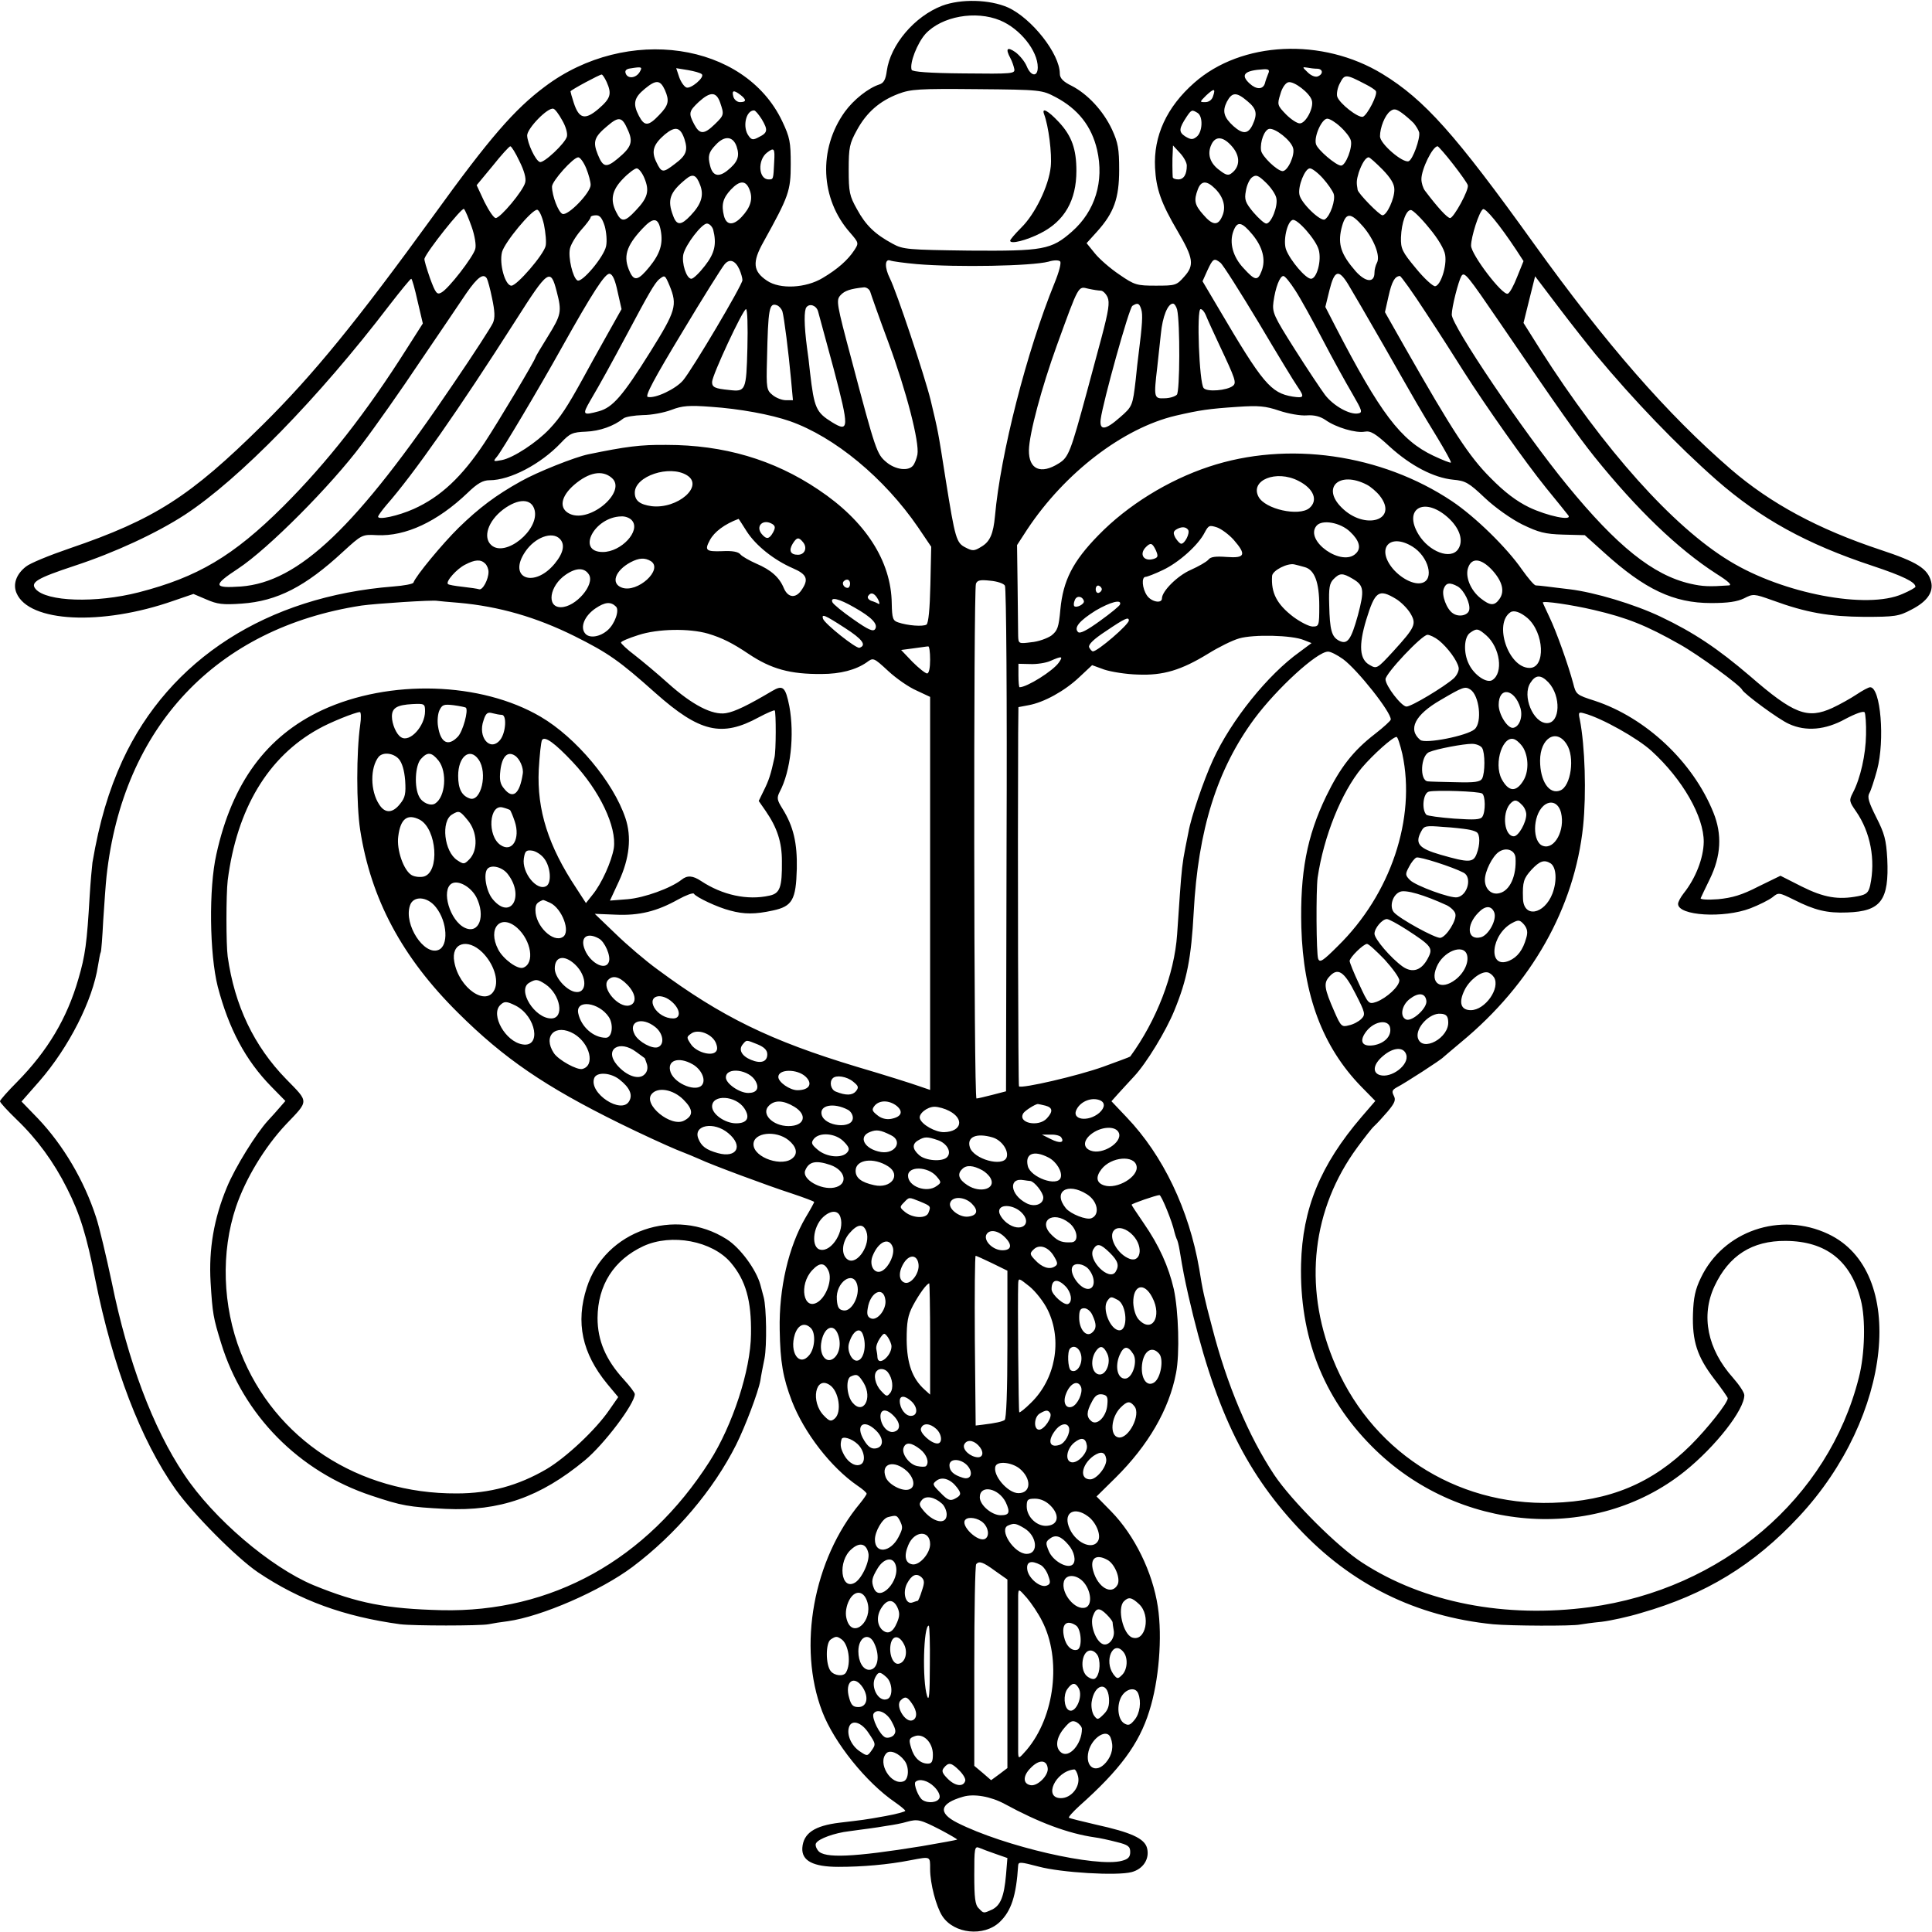 <?xml version="1.0" standalone="no"?>
<!DOCTYPE svg PUBLIC "-//W3C//DTD SVG 20010904//EN"
 "http://www.w3.org/TR/2001/REC-SVG-20010904/DTD/svg10.dtd">
<svg version="1.0" xmlns="http://www.w3.org/2000/svg"
 width="700pt" height="700pt" viewBox="0 0 700 700"
 preserveAspectRatio="xMidYMid meet">
<g transform="translate(0,700) scale(0.1,-0.1)"
fill="#000000" stroke="none">
<path d="M3413 6979 c-99 -38 -187 -141 -200 -236 -4 -31 -11 -44 -27 -49 -40
-13 -93 -55 -125 -99 -97 -135 -89 -316 19 -438 32 -37 32 -38 15 -64 -23 -35
-60 -68 -114 -100 -61 -37 -155 -42 -202 -10 -51 34 -54 67 -13 140 92 166 99
185 99 282 0 80 -3 97 -31 156 -136 286 -563 349 -860 125 -110 -82 -201 -187
-401 -464 -280 -386 -437 -579 -622 -762 -262 -259 -391 -342 -699 -447 -73
-25 -144 -54 -158 -66 -35 -27 -48 -64 -34 -96 45 -106 308 -119 568 -28 l73
25 47 -20 c39 -17 59 -20 128 -15 128 9 230 61 367 188 68 62 69 63 123 60
104 -5 219 49 328 153 36 35 56 46 80 46 74 0 185 58 258 135 33 35 42 39 91
41 50 2 101 20 136 48 8 6 39 11 70 12 31 0 78 9 104 19 39 15 64 17 143 11
104 -7 217 -28 286 -52 162 -57 342 -206 464 -384 l48 -71 -3 -137 c-2 -90 -7
-139 -14 -145 -13 -8 -68 -4 -103 8 -19 6 -22 15 -23 69 -2 153 -95 298 -266
412 -162 109 -343 162 -550 162 -95 1 -147 -6 -283 -34 -49 -10 -187 -65 -245
-98 -90 -50 -151 -96 -225 -168 -58 -57 -156 -175 -164 -199 -2 -5 -34 -11
-73 -14 -457 -36 -811 -263 -981 -630 -50 -109 -84 -223 -109 -370 -2 -16 -7
-70 -10 -120 -10 -172 -16 -217 -41 -302 -41 -143 -112 -261 -221 -372 -35
-35 -63 -67 -63 -71 0 -5 27 -34 61 -67 73 -70 134 -153 182 -249 47 -93 71
-171 102 -329 64 -319 165 -583 291 -761 63 -89 222 -249 299 -301 152 -102
311 -160 515 -188 48 -6 289 -6 320 0 14 3 45 8 70 11 122 17 336 110 452 197
157 118 293 279 375 442 33 66 80 190 88 233 2 15 9 51 15 80 9 47 7 185 -3
222 -2 8 -8 29 -12 45 -15 55 -73 134 -122 165 -187 119 -441 31 -507 -175
-41 -127 -17 -238 74 -349 l40 -48 -32 -46 c-49 -72 -157 -173 -228 -215 -103
-60 -206 -88 -325 -88 -356 -2 -660 197 -783 511 -66 169 -72 363 -17 527 35
103 104 217 181 299 84 88 84 79 1 164 -117 120 -187 267 -212 444 -6 45 -6
224 0 276 33 259 146 448 329 549 40 23 134 61 150 61 4 0 5 -21 1 -47 -14
-99 -14 -289 0 -380 39 -250 151 -461 355 -663 166 -165 315 -267 585 -400 77
-38 169 -80 205 -95 36 -14 74 -30 85 -35 37 -18 249 -97 333 -124 45 -15 82
-29 82 -31 0 -2 -14 -28 -31 -56 -62 -106 -97 -257 -94 -407 2 -118 12 -174
44 -258 45 -116 142 -241 238 -307 18 -12 33 -25 33 -29 0 -3 -11 -19 -24 -35
-169 -203 -227 -519 -137 -754 43 -113 160 -258 264 -329 20 -14 37 -28 37
-31 0 -3 -33 -12 -72 -19 -77 -14 -82 -14 -166 -24 -91 -11 -131 -38 -135 -91
-3 -47 39 -69 131 -69 86 0 180 8 261 24 74 14 71 15 71 -32 0 -53 22 -136 44
-170 42 -65 151 -76 208 -22 42 40 60 95 67 205 1 14 9 13 74 -4 82 -22 284
-34 337 -20 42 11 66 48 56 87 -9 35 -58 57 -185 85 -52 12 -96 23 -98 25 -3
2 15 22 38 43 146 130 216 224 253 343 35 109 48 268 31 379 -19 125 -84 258
-169 345 l-53 54 69 68 c118 117 194 247 219 379 14 70 9 225 -8 304 -19 82
-53 158 -109 239 -24 35 -44 65 -44 67 0 4 90 35 101 35 7 0 47 -98 54 -133 2
-9 6 -20 8 -25 3 -4 8 -23 11 -42 13 -78 17 -98 32 -165 92 -401 200 -629 397
-840 192 -206 428 -322 707 -350 66 -6 287 -7 315 -1 11 2 46 7 78 10 33 4 97
18 143 32 234 67 409 174 572 349 339 363 393 889 106 1024 -173 82 -380 11
-461 -158 -21 -43 -27 -73 -29 -131 -3 -99 15 -155 76 -235 28 -36 50 -68 50
-71 0 -17 -73 -109 -134 -170 -139 -138 -294 -203 -501 -209 -354 -11 -665
193 -796 522 -107 266 -75 543 89 766 25 34 52 69 61 77 9 8 31 32 49 53 26
31 30 42 22 57 -8 16 -6 21 12 31 26 13 161 100 168 109 3 3 32 27 65 55 254
210 410 486 441 782 12 118 7 289 -12 386 -6 27 -4 28 17 22 63 -17 193 -90
243 -136 112 -102 190 -238 189 -330 -1 -58 -29 -131 -73 -186 -11 -14 -20
-31 -20 -38 0 -43 165 -53 262 -16 31 12 67 30 80 40 22 18 23 18 78 -9 75
-38 120 -49 193 -46 122 4 152 44 145 194 -4 70 -10 92 -40 151 -27 54 -33 73
-25 87 6 10 18 48 28 84 29 108 13 300 -25 300 -6 0 -28 -12 -49 -26 -21 -14
-60 -36 -88 -49 -90 -41 -139 -23 -299 116 -116 99 -202 157 -324 215 -95 45
-238 88 -329 99 -28 3 -65 8 -82 10 -16 2 -35 4 -41 4 -6 1 -28 27 -50 58 -54
78 -168 190 -253 247 -256 171 -596 220 -881 125 -148 -49 -295 -140 -400
-248 -93 -95 -128 -164 -138 -269 -6 -65 -10 -77 -33 -95 -15 -10 -47 -22 -73
-24 -45 -6 -46 -5 -47 23 0 16 -1 97 -2 179 l-2 150 37 57 c136 205 347 367
538 412 87 20 119 25 225 32 75 5 100 3 150 -14 33 -11 78 -19 100 -17 27 2
49 -4 68 -17 38 -27 110 -48 142 -42 21 4 39 -7 91 -55 76 -69 159 -112 229
-119 45 -4 57 -11 115 -66 37 -35 95 -76 135 -96 60 -29 82 -35 149 -37 l78
-2 70 -63 c148 -134 252 -183 388 -183 61 0 94 5 119 17 33 17 36 17 103 -7
123 -45 205 -59 333 -60 110 0 125 2 170 26 57 29 81 63 72 101 -12 48 -51 72
-184 116 -226 75 -398 168 -542 292 -231 200 -451 452 -714 818 -285 397 -396
521 -548 614 -218 133 -511 119 -682 -32 -100 -88 -148 -193 -142 -308 4 -77
22 -128 82 -230 57 -97 61 -123 24 -164 -28 -32 -32 -33 -103 -33 -69 0 -77 2
-132 40 -33 22 -73 57 -89 77 l-30 37 38 42 c61 68 80 120 80 224 0 76 -4 98
-26 146 -32 68 -88 128 -146 158 -31 15 -43 28 -43 44 0 72 -102 201 -188 240
-66 29 -170 32 -239 6z m211 -53 c72 -30 136 -110 136 -170 0 -36 -25 -33 -40
4 -7 17 -26 40 -41 51 -30 21 -37 13 -18 -22 6 -11 12 -29 14 -39 3 -17 -6
-18 -183 -16 -126 1 -187 6 -189 13 -8 24 20 96 50 130 59 64 182 86 271 49z
m-1307 -188 c-14 -22 -43 -24 -50 -4 -4 10 2 16 16 18 43 7 46 6 34 -14z
m2456 13 c21 -1 22 -20 1 -28 -9 -3 -24 3 -36 15 -20 19 -20 20 -2 17 10 -2
27 -4 37 -4z m-2230 -20 c11 -11 -40 -54 -56 -48 -8 3 -20 20 -26 37 l-11 33
43 -7 c23 -4 45 -10 50 -15z m2052 2 c-4 -10 -10 -26 -12 -35 -7 -23 -31 -23
-55 -1 -35 32 -20 48 51 52 18 1 22 -3 16 -16z m-2397 -30 c19 -43 15 -59 -29
-97 -49 -42 -71 -37 -90 21 -7 21 -12 40 -12 42 1 5 105 61 113 61 3 0 11 -12
18 -27z m2749 -8 c18 -9 35 -20 38 -25 8 -12 -31 -87 -47 -93 -17 -5 -85 48
-93 73 -3 10 1 33 10 49 17 33 21 33 92 -4z m-2538 -21 c17 -39 14 -55 -21
-91 -39 -41 -53 -41 -73 -3 -23 44 -18 66 21 98 41 34 56 33 73 -4z m2344 -38
c8 -25 -21 -82 -43 -83 -9 -1 -32 14 -50 32 -32 33 -33 36 -21 74 6 23 19 41
29 43 20 5 78 -39 85 -66z m-928 12 c81 -43 130 -105 150 -191 26 -114 -7
-222 -91 -296 -75 -66 -104 -71 -373 -69 -221 3 -239 4 -277 25 -63 34 -97 66
-129 125 -27 48 -30 62 -30 143 0 81 3 95 30 144 35 64 82 105 150 131 45 17
74 19 285 17 233 -2 235 -3 285 -29z m570 3 c-4 -13 -15 -21 -28 -21 -21 0
-21 0 3 24 29 27 35 26 25 -3z m-1712 5 c22 -17 22 -26 -2 -26 -10 0 -21 9
-24 20 -6 23 1 25 26 6z m-74 -27 c15 -44 15 -46 -19 -79 -39 -38 -55 -38 -75
0 -21 40 -19 47 17 81 42 38 63 37 77 -2z m1910 5 c34 -28 38 -46 19 -87 -16
-33 -35 -34 -69 -4 -35 32 -41 54 -24 88 19 36 35 36 74 3z m-2482 -70 c13
-22 20 -47 17 -59 -7 -25 -84 -97 -98 -92 -16 5 -45 68 -46 96 0 26 75 103 95
97 6 -1 20 -20 32 -42z m3085 -10 c9 -11 18 -26 20 -34 4 -22 -23 -98 -38
-104 -21 -8 -104 63 -104 90 0 32 18 77 37 91 13 10 21 9 42 -6 14 -10 33 -27
43 -37z m-2362 14 c23 -39 22 -49 -11 -65 -20 -11 -26 -10 -36 4 -24 31 -11
93 19 93 5 0 17 -15 28 -32z m1579 23 c21 -13 18 -71 -4 -87 -14 -11 -21 -10
-41 2 -24 16 -23 28 6 72 17 25 19 25 39 13z m-2065 -60 c21 -45 14 -64 -35
-105 -42 -35 -54 -33 -73 14 -19 47 -13 64 35 104 41 35 53 33 73 -13z m2582
10 c18 -16 35 -38 38 -49 8 -24 -18 -92 -35 -92 -18 0 -86 58 -91 78 -8 27 21
92 41 92 9 0 30 -13 47 -29z m-2376 -45 c13 -41 7 -59 -35 -90 -43 -33 -48
-33 -67 7 -19 39 -11 64 31 100 38 31 56 27 71 -17z m2205 -32 c8 -25 -19 -84
-38 -84 -20 1 -75 54 -78 75 -4 32 12 74 29 78 22 4 79 -41 87 -69z m-2016 5
c12 -36 4 -57 -35 -88 -31 -24 -52 -18 -61 18 -9 35 -6 49 20 76 32 35 63 32
76 -6z m1796 -1 c29 -34 28 -72 -2 -95 -12 -10 -21 -8 -44 10 -35 25 -46 59
-30 93 15 33 44 30 76 -8z m-2583 -52 c17 -34 25 -62 21 -77 -7 -30 -90 -129
-107 -129 -7 0 -25 27 -41 59 l-28 60 58 70 c31 39 60 71 64 71 4 0 19 -24 33
-54z m2418 -16 c0 -32 -11 -50 -31 -50 -10 0 -19 3 -20 8 -1 13 -2 66 0 91 l1
24 25 -27 c14 -15 25 -35 25 -46z m965 5 c28 -36 52 -70 53 -76 6 -15 -51
-119 -64 -119 -10 0 -45 38 -91 99 -7 9 -13 28 -13 42 0 36 41 120 59 119 3
-1 29 -30 56 -65z m-2460 8 c-3 -64 -3 -63 -20 -63 -37 0 -41 70 -6 97 26 20
29 16 26 -34z m-681 -23 c9 -22 16 -49 16 -60 0 -28 -82 -113 -102 -105 -15 6
-38 66 -38 99 0 20 77 106 95 106 7 0 20 -18 29 -40z m2885 -4 c29 -30 43 -52
43 -72 1 -33 -27 -94 -43 -94 -11 0 -88 79 -90 92 -5 27 -4 36 4 63 11 32 25
55 36 55 4 0 26 -20 50 -44z m-2674 -32 c19 -46 12 -71 -32 -117 -39 -42 -52
-43 -70 -6 -23 44 -16 80 24 121 20 21 43 38 50 38 7 0 20 -16 28 -36z m2458
0 c18 -20 35 -45 39 -56 8 -21 -12 -81 -32 -93 -15 -9 -87 60 -92 90 -6 30 20
95 38 95 8 0 29 -16 47 -36z m-2256 -25 c14 -37 4 -69 -35 -110 -34 -36 -50
-37 -63 -1 -22 57 -13 85 46 133 25 21 38 16 52 -22z m2087 -45 c8 -29 -18
-94 -36 -94 -7 0 -28 19 -47 41 -29 35 -33 46 -27 77 3 20 13 43 23 50 14 10
22 7 49 -19 18 -17 35 -42 38 -55z m-1908 28 c13 -33 3 -64 -29 -98 -30 -32
-55 -31 -64 4 -10 40 -4 64 25 95 33 35 55 34 68 -1z m1687 4 c31 -31 40 -68
25 -100 -15 -35 -35 -33 -69 7 -31 35 -34 51 -19 91 12 32 32 33 63 2z m-2694
-138 c11 -31 17 -67 13 -80 -7 -28 -97 -145 -123 -158 -16 -9 -21 -2 -41 52
-12 35 -22 67 -20 71 8 26 136 187 143 180 5 -5 17 -34 28 -65z m3785 -84 l26
-40 -23 -57 c-12 -31 -27 -59 -34 -61 -19 -8 -133 142 -133 174 0 32 29 123
43 132 9 6 60 -56 121 -148z m-3523 92 c6 -30 9 -64 6 -77 -8 -33 -104 -144
-124 -144 -23 0 -45 80 -34 122 10 36 107 153 127 153 7 0 18 -23 25 -54z
m3207 -12 c32 -38 55 -77 58 -97 7 -40 -16 -111 -36 -114 -8 -1 -40 28 -70 65
-50 60 -55 71 -54 112 2 54 19 100 36 99 7 0 37 -29 66 -65z m-2987 7 c6 -22
9 -54 5 -73 -8 -39 -88 -134 -104 -124 -17 10 -34 84 -27 115 3 15 21 45 40
67 19 21 35 42 35 47 0 4 9 7 20 7 14 0 22 -11 31 -39z m2748 -2 c40 -47 63
-107 50 -131 -5 -9 -9 -25 -9 -36 0 -38 -32 -35 -68 5 -53 61 -65 97 -52 154
15 61 32 62 79 8z m-2545 -14 c9 -48 -2 -84 -41 -132 -40 -49 -55 -53 -71 -18
-25 54 -14 93 45 156 40 43 58 42 67 -6z m2384 -70 c11 -39 -7 -105 -28 -105
-19 0 -75 66 -90 105 -12 31 3 101 23 108 16 7 85 -71 95 -108z m-2194 73 c13
-52 6 -85 -30 -131 -20 -26 -42 -47 -49 -47 -18 0 -36 57 -29 89 9 36 66 110
85 111 9 0 19 -10 23 -22z m1954 -18 c37 -45 49 -91 33 -132 -14 -37 -24 -35
-65 10 -39 41 -53 93 -37 135 14 37 30 34 69 -13z m-1859 -126 c6 -14 11 -31
11 -39 0 -17 -180 -321 -215 -363 -26 -31 -101 -67 -128 -60 -11 2 23 66 124
233 76 127 146 238 154 247 18 22 39 15 54 -18z m644 19 c145 -12 415 -7 476
9 19 6 37 6 42 1 5 -5 -4 -39 -20 -78 -101 -248 -196 -620 -216 -845 -6 -64
-18 -92 -48 -110 -27 -17 -33 -17 -58 -4 -34 17 -38 30 -73 249 -28 178 -26
167 -54 285 -22 89 -124 395 -148 442 -19 38 -19 72 2 64 8 -3 52 -9 97 -13z
m1099 5 c9 -7 71 -105 139 -218 67 -113 130 -217 141 -232 25 -37 23 -41 -18
-35 -80 13 -109 48 -269 320 l-58 98 18 40 c20 43 24 45 47 27z m-2184 -106
l14 -62 -55 -98 c-30 -53 -69 -124 -87 -157 -54 -98 -80 -138 -119 -179 -46
-49 -131 -105 -173 -113 -32 -6 -32 -5 -17 13 17 20 151 245 234 394 113 202
158 271 174 268 11 -2 20 -23 29 -66z m2646 29 c13 -21 71 -121 129 -222 125
-219 127 -224 195 -335 29 -48 51 -88 49 -90 -2 -2 -30 9 -64 25 -118 56 -192
154 -354 467 l-37 72 15 61 c18 72 33 77 67 22z m551 -141 c216 -317 279 -406
342 -485 153 -190 302 -334 442 -424 43 -27 58 -41 45 -42 -71 -5 -95 -4 -139
6 -136 31 -267 137 -447 357 -159 194 -418 578 -418 618 0 27 24 121 35 140
11 17 21 4 140 -170z m-3671 161 c3 -5 12 -37 19 -72 10 -47 11 -71 3 -89 -6
-14 -70 -113 -143 -220 -352 -521 -560 -719 -770 -735 -101 -7 -103 4 -10 65
108 71 336 300 448 450 48 63 143 198 211 300 69 102 145 213 168 248 41 59
62 73 74 53z m253 -47 c19 -73 17 -84 -32 -163 -25 -40 -45 -74 -45 -76 0 -8
-136 -236 -185 -310 -81 -122 -158 -195 -256 -239 -56 -25 -129 -41 -129 -28
0 4 14 23 30 42 100 114 261 344 469 670 117 184 126 190 148 104z m409 21
c29 -71 23 -91 -70 -240 -100 -160 -136 -201 -186 -215 -59 -16 -61 -13 -31
39 36 61 74 130 136 246 75 141 97 179 113 193 21 16 21 17 38 -23z m2267 -17
c19 -29 63 -109 99 -178 36 -69 84 -156 107 -195 37 -64 39 -70 21 -73 -30 -5
-88 27 -119 67 -15 20 -65 95 -110 166 -76 120 -82 133 -77 171 7 52 23 94 36
94 6 0 25 -24 43 -52z m474 -82 c49 -74 110 -170 137 -213 81 -127 222 -327
298 -421 39 -48 75 -92 80 -99 17 -22 -75 -3 -142 29 -45 22 -88 54 -140 107
-77 77 -137 169 -310 473 l-72 127 13 58 c12 54 23 72 41 73 4 0 47 -60 95
-134z m615 -151 c138 -166 293 -327 437 -454 160 -140 326 -232 565 -311 111
-37 156 -59 156 -76 0 -3 -21 -15 -47 -26 -128 -57 -433 1 -626 119 -205 124
-456 405 -686 766 l-61 97 21 85 21 84 85 -112 c47 -62 108 -139 135 -172z
m-4269 194 l19 -81 -58 -91 c-146 -231 -288 -412 -448 -572 -181 -180 -310
-256 -523 -311 -156 -40 -335 -34 -374 12 -20 24 5 39 141 84 146 48 297 118
400 185 197 129 485 424 740 758 41 53 77 97 80 97 3 0 13 -36 23 -81z m1640
34 c3 -10 32 -93 66 -184 65 -176 113 -362 105 -406 -3 -15 -10 -33 -16 -40
-17 -21 -64 -15 -97 13 -34 29 -38 39 -126 372 -54 202 -56 214 -40 232 15 17
37 24 86 29 9 0 19 -7 22 -16z m835 4 c8 0 19 -11 25 -24 8 -19 4 -48 -22
-146 -18 -67 -42 -156 -53 -197 -59 -217 -66 -237 -102 -259 -65 -41 -109 -22
-108 48 1 59 46 227 101 379 81 223 77 215 114 206 18 -4 38 -7 45 -7z m-1153
-76 c6 -21 22 -146 31 -245 l7 -76 -26 0 c-13 0 -35 8 -48 19 -21 17 -23 24
-20 127 4 188 8 208 36 198 8 -3 17 -13 20 -23z m129 1 c3 -10 28 -104 57
-210 56 -213 56 -230 -6 -192 -58 36 -65 51 -80 180 -3 30 -8 71 -11 90 -11
84 -11 136 -2 147 12 15 36 6 42 -15z m1171 7 c6 -18 4 -55 -10 -164 -2 -16
-7 -57 -10 -90 -11 -95 -12 -98 -57 -137 -53 -47 -75 -49 -70 -7 8 62 103 404
115 411 19 12 25 10 32 -13z m130 -1 c11 -48 10 -297 -1 -308 -7 -7 -27 -13
-45 -13 -38 -2 -39 3 -26 113 3 30 9 84 13 120 6 63 25 110 44 110 5 0 12 -10
15 -22z m-1557 -138 c-4 -156 -6 -160 -66 -153 -52 5 -62 10 -62 29 0 24 112
264 123 264 5 0 7 -62 5 -140z m1661 118 c5 -13 27 -61 49 -108 58 -123 63
-137 49 -148 -21 -17 -94 -23 -106 -8 -16 19 -26 286 -11 286 6 0 14 -10 19
-22z m-1880 -580 c63 -39 -34 -123 -128 -112 -43 6 -61 20 -61 49 0 60 126
102 189 63z m-273 -9 c58 -48 -77 -165 -151 -131 -41 19 -34 63 16 106 53 45
101 54 135 25z m2488 -11 c56 -28 73 -71 40 -99 -38 -31 -160 -4 -184 41 -32
60 64 99 144 58z m248 -14 c14 -7 36 -26 47 -40 70 -89 -54 -127 -138 -43 -74
73 -8 134 91 83z m-3015 -92 c18 -72 -106 -173 -157 -127 -31 28 -12 87 43
129 55 41 103 41 114 -2z m3308 -26 c44 -39 59 -85 38 -116 -27 -39 -105 -9
-143 53 -57 93 19 139 105 63z m-2955 -12 c32 -37 -39 -114 -106 -114 -97 0
-31 127 67 129 15 1 32 -6 39 -15z m416 -40 c33 -51 98 -103 167 -133 51 -22
58 -40 31 -79 -21 -31 -49 -28 -64 7 -16 39 -46 66 -100 89 -25 11 -51 26 -57
33 -8 10 -29 14 -67 12 -58 -2 -64 3 -44 40 16 30 53 58 104 77 1 0 14 -21 30
-46z m93 27 c10 -7 11 -13 2 -30 -14 -25 -24 -26 -41 -6 -24 29 5 57 39 36z
m2093 -28 c33 -31 41 -59 21 -78 -50 -51 -188 46 -143 100 20 24 87 12 122
-22z m-422 -29 c47 -54 41 -67 -25 -62 -40 3 -59 1 -67 -10 -7 -8 -35 -24 -64
-37 -48 -21 -104 -77 -104 -103 0 -20 -38 -13 -54 10 -18 26 -21 68 -5 68 5 0
34 11 63 25 57 27 128 90 151 136 14 26 17 27 45 18 16 -6 43 -26 60 -45z
m-165 36 c7 -12 -12 -50 -25 -50 -5 0 -14 10 -21 21 -9 17 -8 23 2 30 19 12
36 11 44 -1z m-2277 -32 c20 -20 14 -51 -18 -90 -75 -91 -172 -53 -107 43 35
52 97 75 125 47z m882 -13 c16 -20 6 -45 -19 -45 -27 0 -34 15 -19 40 15 24
22 25 38 5z m2207 -15 c59 -36 81 -120 35 -132 -28 -8 -74 15 -105 51 -62 74
-12 131 70 81z m-929 -14 c9 -21 8 -26 -8 -31 -36 -11 -54 17 -28 43 17 17 23
15 36 -12z m-1830 -39 c47 -30 -49 -117 -105 -96 -41 15 -24 62 32 92 31 16
51 17 73 4z m-600 -9 c7 -7 12 -20 12 -30 0 -27 -21 -67 -34 -63 -6 2 -33 6
-60 9 -27 3 -51 7 -53 10 -9 9 32 55 62 70 36 19 57 20 73 4z m3647 -22 c38
-41 48 -78 28 -106 -18 -26 -34 -25 -68 2 -37 29 -58 80 -45 113 13 35 46 32
85 -9z m-677 9 c35 -10 52 -55 52 -140 0 -72 -1 -75 -24 -75 -13 0 -44 16 -70
35 -60 46 -81 87 -77 148 1 20 56 48 81 42 8 -2 25 -6 38 -10z m-2594 -27 c22
-36 -48 -118 -102 -118 -53 0 -41 78 18 118 38 26 68 26 84 0z m2767 -15 c41
-24 43 -41 19 -132 -25 -90 -38 -108 -69 -92 -26 14 -33 38 -35 129 -2 62 1
79 16 94 22 22 32 23 69 1z m-1821 -18 c0 -8 -4 -15 -9 -15 -13 0 -22 16 -14
24 11 11 23 6 23 -9z m561 -7 c5 -7 8 -422 6 -922 l-2 -910 -50 -13 c-27 -7
-53 -13 -57 -13 -10 0 -11 1841 -2 1865 5 13 16 15 52 11 24 -2 49 -10 53 -18z
m1641 -3 c23 -14 47 -63 41 -86 -5 -19 -38 -26 -59 -11 -22 14 -42 66 -33 89
8 22 22 24 51 8z m-1290 -10 c0 -5 -5 -11 -11 -13 -6 -2 -11 4 -11 13 0 9 5
15 11 13 6 -2 11 -8 11 -13z m-811 -36 c6 -12 7 -19 2 -17 -4 3 -16 8 -26 11
-10 4 -15 11 -12 17 10 16 23 12 36 -11z m1877 1 c18 -11 41 -34 52 -52 23
-39 18 -50 -63 -139 -58 -63 -59 -63 -85 -48 -36 20 -40 70 -12 163 32 104 45
114 108 76z m-1131 -7 c4 -11 -26 -27 -35 -19 -2 3 -2 12 2 21 6 18 27 16 33
-2z m-2265 -7 c146 -13 281 -52 420 -121 122 -61 162 -89 293 -206 160 -142
240 -161 374 -88 30 16 56 27 58 25 5 -5 5 -148 -1 -171 -13 -61 -21 -84 -38
-118 l-19 -39 25 -36 c42 -61 59 -113 59 -182 1 -95 -7 -117 -45 -125 -80 -18
-171 2 -248 53 -30 20 -50 21 -70 5 -39 -31 -136 -66 -196 -71 l-64 -5 32 69
c39 84 47 162 24 230 -44 131 -179 292 -307 367 -216 127 -548 137 -792 24
-201 -94 -326 -263 -383 -522 -28 -123 -25 -361 5 -480 40 -152 100 -266 194
-362 l51 -52 -20 -23 c-10 -12 -30 -34 -43 -48 -43 -47 -119 -169 -149 -242
-47 -113 -66 -224 -59 -343 7 -116 10 -130 38 -221 80 -261 282 -466 545 -553
111 -37 133 -41 269 -48 195 -9 342 42 504 176 70 58 181 205 181 240 0 5 -18
29 -40 53 -65 71 -95 141 -95 223 1 119 59 210 166 260 102 47 250 19 317 -60
54 -64 75 -137 73 -259 -1 -130 -67 -331 -150 -461 -228 -357 -573 -548 -971
-539 -200 5 -304 25 -465 91 -155 65 -362 241 -468 401 -113 168 -204 411
-262 696 -20 94 -45 200 -57 236 -43 133 -119 261 -210 357 l-60 62 65 74
c107 123 193 293 212 418 4 24 8 46 10 49 2 3 6 55 9 115 4 61 9 133 12 160
59 541 397 900 924 981 49 7 259 21 275 17 6 -1 40 -4 77 -7z m1432 -16 c64
-36 88 -61 77 -79 -7 -11 -25 -3 -79 35 -39 27 -73 55 -76 62 -9 21 24 13 78
-18z m-862 2 c13 -13 -4 -62 -30 -85 -28 -25 -67 -31 -82 -12 -19 23 -2 64 38
91 34 23 55 25 74 6z m1826 8 c-1 -5 -34 -32 -73 -60 -47 -34 -72 -47 -79 -40
-16 16 5 41 64 78 53 31 95 42 88 22z m1717 -20 c120 -28 190 -56 310 -124 67
-37 220 -149 227 -165 6 -14 133 -108 170 -124 61 -28 132 -22 204 18 38 20
66 30 70 24 3 -5 6 -42 5 -81 -1 -71 -20 -158 -48 -211 -14 -27 -13 -31 12
-67 52 -75 71 -175 51 -268 -6 -26 -13 -33 -44 -39 -72 -14 -124 -5 -204 35
l-77 39 -80 -39 c-60 -31 -95 -41 -146 -46 -39 -3 -66 -1 -63 4 2 5 17 36 33
69 41 84 45 162 13 241 -74 184 -245 344 -430 405 -66 21 -68 23 -78 63 -17
64 -60 186 -86 240 -13 28 -24 51 -24 53 0 7 104 -8 185 -27z m-241 -29 c61
-53 67 -181 8 -181 -77 0 -131 161 -69 202 13 8 36 0 61 -21z m-2473 -36 c64
-41 80 -63 53 -72 -12 -4 -126 87 -132 105 -6 19 5 15 79 -33z m1029 27 c0
-15 -113 -112 -130 -112 -4 0 -10 7 -14 15 -3 10 16 29 62 59 68 46 82 52 82
38z m-1524 -48 c50 -15 88 -34 146 -73 82 -55 151 -74 265 -73 68 0 124 15
163 42 24 18 25 18 78 -31 29 -27 75 -59 103 -71 l49 -23 0 -712 0 -712 -41
14 c-22 8 -123 40 -225 70 -312 94 -490 181 -721 352 -43 31 -112 90 -153 130
l-75 72 75 -3 c86 -4 150 12 227 55 29 16 54 25 57 21 8 -13 87 -50 131 -61
51 -14 91 -14 155 0 71 15 84 39 87 151 2 93 -12 154 -52 218 -20 32 -21 39
-10 61 40 75 54 207 35 310 -14 70 -23 79 -63 55 -86 -51 -135 -75 -167 -80
-49 -8 -122 30 -209 108 -40 36 -94 81 -121 102 -28 21 -50 42 -50 46 0 4 28
16 63 27 70 23 184 25 253 5z m2819 -6 c50 -44 63 -136 22 -162 -20 -13 -66
18 -85 58 -20 40 -18 97 4 113 24 17 29 17 59 -9z m-661 -17 l28 -11 -43 -32
c-115 -82 -248 -247 -314 -391 -34 -74 -80 -209 -89 -262 -3 -16 -8 -41 -11
-55 -11 -55 -14 -86 -20 -169 -3 -47 -8 -113 -10 -146 -10 -146 -75 -313 -170
-443 -2 -2 -46 -18 -98 -37 -92 -33 -295 -80 -305 -71 -3 4 -5 852 -3 1277 l1
97 37 7 c55 10 130 51 183 101 l47 44 44 -16 c24 -8 79 -17 121 -18 93 -4 158
16 256 76 37 23 87 48 112 55 52 15 191 12 234 -6z m489 -1 c32 -26 67 -73 72
-99 2 -10 -6 -28 -18 -39 -35 -31 -153 -102 -171 -102 -18 0 -76 75 -76 99 0
21 132 161 152 161 8 0 27 -9 41 -20z m-1843 -70 c0 -30 -4 -50 -11 -50 -6 0
-30 19 -53 42 l-41 43 45 6 c25 3 48 7 53 7 4 1 7 -20 7 -48z m1496 2 c52 -38
175 -193 173 -219 0 -4 -26 -28 -57 -52 -79 -61 -126 -121 -177 -226 -70 -145
-95 -277 -90 -475 7 -246 77 -433 217 -577 l51 -52 -50 -58 c-149 -174 -214
-332 -219 -533 -6 -261 79 -482 256 -660 310 -313 807 -353 1134 -91 112 90
216 223 216 276 0 10 -19 38 -41 63 -93 104 -117 225 -67 332 52 111 136 165
258 164 146 -1 236 -72 272 -214 18 -68 15 -196 -7 -281 -110 -438 -496 -767
-975 -832 -306 -41 -601 16 -824 161 -89 57 -256 224 -319 318 -93 140 -172
328 -225 534 -29 109 -35 137 -47 213 -37 214 -131 411 -263 549 l-55 58 25
28 c14 15 39 43 57 62 45 48 116 165 146 239 46 112 61 190 70 356 16 300 85
518 220 701 82 110 226 242 266 243 9 1 34 -12 55 -27z m-1030 -13 c-21 -30
-115 -89 -142 -89 -2 0 -4 19 -4 43 l0 42 43 -1 c23 -1 56 4 72 11 43 19 48
18 31 -6z m1774 -71 c47 -50 43 -148 -5 -148 -50 0 -91 99 -60 146 19 30 38
30 65 2z m-283 -26 c33 -21 44 -119 16 -144 -27 -24 -179 -54 -197 -39 -46 38
-20 91 74 145 80 47 88 50 107 38z m182 -68 c9 -32 -4 -67 -26 -71 -20 -4 -53
48 -53 83 0 68 58 59 79 -12z m-3969 -11 c0 -54 -56 -115 -87 -94 -17 10 -33
48 -33 75 0 31 18 42 75 45 43 2 45 1 45 -26z m148 13 c10 -10 -11 -86 -29
-105 -35 -37 -63 -23 -72 38 -3 18 -1 44 5 57 10 21 16 23 51 19 22 -3 42 -7
45 -9z m130 -26 c19 0 15 -65 -6 -91 -36 -44 -82 10 -60 71 8 26 15 31 32 26
11 -3 27 -6 34 -6z m3858 -106 c31 -46 16 -153 -23 -168 -40 -16 -73 34 -73
108 0 82 59 118 96 60z m-3601 -65 c98 -104 160 -235 149 -312 -8 -48 -44
-129 -78 -170 l-23 -29 -35 54 c-101 152 -143 283 -136 429 3 52 8 101 12 108
10 15 46 -11 111 -80z m3006 29 c50 -233 -42 -508 -234 -696 -54 -54 -65 -61
-71 -46 -7 18 -8 248 -2 294 22 149 86 309 160 398 41 48 112 112 126 112 4 0
13 -28 21 -62z m439 21 c19 -35 19 -86 -1 -118 -26 -42 -53 -40 -78 6 -31 59
6 166 49 143 11 -6 24 -20 30 -31z m-150 1 c11 -18 11 -90 0 -111 -7 -12 -26
-15 -97 -13 -48 1 -93 2 -100 3 -30 3 -26 93 5 106 28 12 125 30 155 30 16 0
32 -7 37 -15z m-3925 -40 c12 -14 20 -41 23 -78 3 -47 0 -62 -18 -84 -27 -35
-55 -36 -76 -3 -33 50 -33 134 -2 173 16 18 53 14 73 -8z m144 -6 c32 -41 25
-131 -12 -155 -16 -11 -47 2 -58 24 -19 34 -15 114 6 137 24 27 39 25 64 -6z
m145 4 c34 -48 9 -155 -32 -141 -29 10 -42 35 -42 82 0 71 43 104 74 59z m132
14 c17 -11 32 -45 28 -66 -11 -73 -36 -93 -67 -54 -15 17 -18 33 -14 67 6 50
26 71 53 53z m3504 -137 c12 -8 13 -65 1 -84 -7 -11 -28 -12 -102 -7 -52 4
-97 10 -101 14 -18 19 -12 80 10 84 27 6 180 1 192 -7z m144 -41 c9 -8 16 -24
16 -35 0 -29 -28 -79 -45 -79 -34 0 -44 80 -15 116 16 18 25 18 44 -2z m142
-29 c15 -62 -23 -134 -65 -120 -39 12 -39 108 1 145 26 23 55 12 64 -25z
m-3808 10 c2 -2 10 -20 17 -41 21 -63 -9 -114 -51 -86 -50 33 -42 152 9 136
12 -3 24 -8 25 -9z m-154 -36 c36 -42 39 -110 6 -143 -18 -18 -20 -18 -43 -3
-48 31 -60 142 -19 166 25 15 28 14 56 -20z m-173 1 c62 -34 73 -191 14 -206
-13 -3 -32 -1 -43 5 -29 16 -56 92 -49 141 8 64 33 83 78 60z m3796 -35 c13
-2 27 -6 33 -10 13 -8 13 -46 0 -79 -12 -32 -29 -32 -130 -3 -80 23 -95 41
-70 86 10 19 17 20 78 15 37 -2 77 -7 89 -9z m174 -103 c4 -65 -20 -119 -58
-128 -29 -8 -53 15 -53 48 0 31 27 85 50 101 27 19 59 7 61 -21z m-3519 -3
c23 -30 27 -87 8 -99 -34 -21 -90 48 -82 100 4 26 8 31 30 28 14 -2 34 -15 44
-29z m3331 -51 c31 -16 15 -82 -23 -89 -24 -5 -151 42 -171 62 -18 18 -18 22
-4 48 8 16 20 31 27 34 12 4 131 -34 171 -55z m315 34 c21 -14 24 -63 7 -109
-30 -78 -106 -90 -107 -17 -2 59 3 72 31 103 30 32 46 37 69 23z m-3779 -38
c63 -80 12 -170 -53 -93 -25 29 -36 95 -19 112 15 15 53 5 72 -19z m-113 -85
c34 -68 10 -134 -41 -111 -55 25 -88 138 -48 161 24 13 69 -12 89 -50z m3516
-29 c14 -7 29 -21 31 -31 6 -22 -32 -83 -54 -87 -17 -3 -150 70 -169 93 -17
21 -4 64 23 74 21 8 86 -11 169 -49z m-3662 -8 c41 -52 46 -140 8 -154 -52
-20 -125 92 -103 160 11 38 64 35 95 -6z m413 17 c43 -20 76 -106 46 -124 -35
-22 -99 40 -99 97 0 22 5 28 27 37 1 1 13 -4 26 -10z m3421 -35 c10 -27 -21
-83 -49 -90 -49 -12 -54 44 -8 90 25 26 47 25 57 0z m-318 -62 c91 -59 97 -67
78 -103 -23 -45 -56 -56 -92 -31 -43 31 -102 100 -102 119 0 20 28 53 45 53 7
0 38 -17 71 -38z m434 -30 c-12 -44 -32 -70 -62 -83 -79 -33 -67 97 13 138 21
11 26 10 41 -7 12 -15 14 -28 8 -48z m-3656 36 c51 -46 64 -128 22 -144 -20
-8 -73 31 -91 66 -40 77 9 131 69 78z m295 -38 c22 -11 45 -64 37 -85 -13 -36
-74 0 -90 52 -12 39 13 55 53 33z m-421 -51 c40 -40 60 -99 44 -134 -29 -64
-129 4 -146 100 -13 68 47 88 102 34z m3269 -26 c29 -32 53 -65 53 -75 0 -22
-46 -64 -83 -78 -28 -9 -29 -9 -63 65 -19 40 -34 78 -34 83 0 13 50 62 63 62
6 0 34 -26 64 -57z m298 18 c8 -26 -9 -65 -41 -90 -53 -41 -94 -14 -69 45 23
57 97 86 110 45z m-3232 -35 c47 -44 45 -111 -3 -99 -32 9 -70 53 -70 84 0 44
34 51 73 15z m2828 -106 c36 -70 37 -76 21 -92 -9 -9 -29 -20 -45 -23 -25 -7
-29 -4 -52 49 -37 84 -40 104 -19 127 31 35 54 20 95 -61z m502 59 c24 -39
-32 -119 -84 -119 -36 0 -45 27 -23 72 17 36 59 69 83 65 8 -1 18 -9 24 -18z
m-3140 -27 c32 -33 35 -68 7 -75 -39 -10 -101 62 -78 91 17 20 42 14 71 -16z
m-297 2 c55 -37 70 -124 21 -124 -60 0 -124 103 -80 129 24 14 30 14 59 -5z
m3192 -60 c4 -26 -51 -76 -73 -68 -24 10 -17 51 12 74 32 25 57 23 61 -6z
m-2731 -6 c29 -27 30 -58 2 -58 -28 0 -56 17 -69 40 -23 43 27 56 67 18z
m-568 -12 c74 -39 93 -152 24 -140 -62 10 -116 107 -81 142 15 15 23 15 57 -2z
m337 -41 c18 -28 12 -75 -11 -75 -45 0 -90 40 -100 89 -10 51 75 40 111 -14z
m3041 -15 c6 -60 -95 -115 -110 -60 -9 36 43 91 83 87 19 -1 26 -8 27 -27z
m-2873 -21 c29 -23 35 -63 10 -73 -20 -8 -70 19 -84 45 -26 48 25 67 74 28z
m2663 -5 c4 -29 -21 -54 -59 -61 -44 -7 -55 15 -27 51 30 38 82 44 86 10z
m-2957 -20 c58 -35 77 -115 30 -127 -19 -5 -86 32 -103 57 -42 63 6 109 73 70z
m513 -31 c7 -17 7 -27 0 -34 -17 -17 -72 0 -90 28 -16 24 -16 26 1 38 24 18
74 0 89 -32z m152 -7 c24 -10 35 -21 35 -36 0 -27 -23 -35 -59 -20 -34 14 -46
37 -30 56 14 17 12 17 54 0z m-439 -28 c16 -12 30 -22 30 -22 1 -1 4 -11 8
-22 4 -14 1 -28 -9 -37 -21 -21 -66 -5 -100 35 -47 56 9 93 71 46z m2789 -9
c12 -37 -54 -87 -96 -74 -28 9 -23 40 12 69 37 32 75 34 84 5z m-2584 -36 c30
-18 46 -53 34 -72 -18 -30 -98 0 -115 43 -16 44 28 60 81 29z m227 -61 c14
-26 3 -42 -27 -42 -32 0 -81 34 -81 56 0 40 86 29 108 -14z m181 17 c27 -26
13 -49 -30 -49 -27 0 -69 29 -69 48 0 29 68 30 99 1z m-675 -10 c37 -29 49
-55 36 -78 -27 -51 -148 28 -127 83 9 23 59 20 91 -5z m847 -8 c20 -16 21 -21
10 -35 -13 -15 -36 -16 -73 -1 -18 7 -24 35 -11 48 12 13 51 7 74 -12z m-615
-65 c36 -36 37 -58 3 -76 -47 -26 -150 58 -118 96 22 27 78 17 115 -20z m221
-32 c22 -34 10 -54 -30 -54 -40 0 -87 33 -87 61 0 45 86 40 117 -7z m1287 30
c21 -8 20 -27 -1 -46 -41 -35 -103 -25 -82 13 15 29 54 44 83 33z m-1106 -24
c49 -30 37 -70 -21 -70 -58 0 -101 45 -71 74 21 21 52 20 92 -4z m371 3 c25
-21 17 -40 -21 -47 -18 -3 -36 2 -50 14 -19 15 -20 20 -9 34 18 21 53 20 80
-1z m-177 -14 c10 -5 18 -18 18 -29 0 -42 -102 -32 -113 11 -9 35 44 45 95 18z
m716 15 c26 -7 28 -21 5 -46 -30 -33 -108 -17 -85 19 7 10 42 32 52 33 3 0 15
-3 28 -6z m-349 -19 c56 -29 45 -75 -18 -77 -31 -1 -81 27 -88 49 -6 17 26 43
53 43 14 0 38 -7 53 -15z m-800 -81 c55 -46 31 -91 -38 -72 -43 12 -60 25 -71
53 -19 49 57 63 109 19z m1415 1 c13 -34 -59 -80 -102 -64 -27 10 -28 34 -2
57 36 31 93 35 104 7z m-826 -8 c44 -21 16 -69 -36 -61 -60 10 -85 56 -39 73
23 9 37 7 75 -12z m-371 -18 c28 -23 34 -47 17 -63 -36 -37 -144 -1 -144 48 0
43 81 52 127 15z m199 -4 c21 -21 23 -29 14 -40 -19 -23 -75 -18 -107 9 -24
20 -25 26 -14 40 21 25 78 20 107 -9z m540 14 c34 -10 60 -49 51 -73 -14 -35
-119 -6 -133 37 -12 38 24 53 82 36z m249 0 c13 -19 -5 -23 -38 -6 l-32 16 32
0 c17 1 35 -4 38 -10z m-447 -10 c34 -12 51 -44 33 -62 -17 -17 -78 -13 -101
8 -25 22 -26 41 -2 54 22 13 32 13 70 0z m401 -63 c29 -15 51 -52 44 -73 -12
-34 -109 1 -119 42 -11 45 21 59 75 31z m319 -31 c8 -38 -70 -85 -117 -70 -29
9 -32 31 -10 59 35 45 119 52 127 11z m-900 -1 c48 -31 11 -82 -51 -68 -46 10
-67 26 -67 52 0 41 65 50 118 16z m-209 5 c56 -20 65 -72 13 -82 -48 -9 -116
30 -105 61 13 34 39 39 92 21z m550 -19 c11 -6 25 -19 30 -29 21 -38 -37 -56
-84 -25 -31 20 -38 40 -19 58 15 16 40 14 73 -4z m-166 -22 c18 -21 18 -23 1
-35 -36 -27 -104 -2 -104 37 0 36 72 34 103 -2z m340 -17 c15 -2 47 -42 47
-60 0 -25 -33 -36 -62 -20 -59 31 -65 94 -8 83 8 -1 18 -3 23 -3z m205 -48
c40 -25 48 -75 16 -87 -18 -7 -74 15 -92 36 -49 60 5 96 76 51z m-603 -27 c38
-16 38 -17 29 -40 -8 -22 -56 -20 -84 2 -21 17 -21 19 -5 35 20 21 17 20 60 3z
m186 -7 c25 -25 20 -43 -13 -47 -32 -4 -74 29 -65 51 9 24 53 21 78 -4z m178
-30 c46 -43 -1 -79 -52 -39 -15 12 -27 30 -27 41 0 27 49 25 79 -2z m-654 -19
c16 -49 -31 -126 -72 -118 -35 6 -29 82 9 118 28 26 55 26 63 0z m829 -21 c30
-24 36 -68 9 -70 -33 -2 -48 3 -70 24 -56 51 0 94 61 46z m-735 -31 c17 -47
-33 -123 -67 -102 -25 16 -23 62 5 95 30 35 51 37 62 7z m966 -14 c41 -44 27
-106 -19 -82 -43 21 -71 80 -49 101 14 15 45 6 68 -19z m-467 -4 c31 -29 28
-50 -6 -50 -33 0 -67 32 -59 55 9 21 39 19 65 -5z m-403 -40 c7 -24 -13 -69
-38 -84 -27 -16 -49 17 -36 52 21 54 61 72 74 32z m585 -34 c13 -22 13 -28 1
-35 -19 -12 -46 -3 -71 24 -19 20 -20 24 -5 38 21 21 55 9 75 -27z m201 15
c30 -30 35 -46 21 -69 -23 -36 -102 43 -81 81 14 24 26 21 60 -12z m-693 -42
c4 -33 -29 -75 -51 -66 -22 8 -22 41 -1 73 21 31 48 27 52 -7z m267 4 l55 -27
0 -267 c0 -171 -4 -270 -10 -274 -10 -6 -31 -11 -80 -17 l-25 -3 -3 308 c-1
169 0 307 3 307 2 0 29 -12 60 -27z m-593 -28 c14 -31 -7 -91 -38 -112 -53
-35 -71 62 -21 115 27 29 45 28 59 -3z m941 8 c27 -31 26 -73 -1 -73 -30 0
-70 58 -56 81 9 15 40 10 57 -8z m-837 -59 c10 -39 -20 -96 -49 -92 -17 2 -23
10 -25 40 -5 62 60 108 74 52z m690 -90 c54 -110 28 -251 -61 -337 -21 -21
-40 -36 -42 -34 -3 3 -6 405 -4 465 1 23 2 22 41 -9 22 -18 52 -56 66 -85z
m64 86 c21 -21 27 -55 11 -64 -13 -9 -61 33 -61 53 0 36 21 40 50 11z m-490
-192 l0 -201 -21 19 c-44 40 -63 94 -64 179 0 65 4 89 23 125 22 41 50 80 59
80 1 0 3 -91 3 -202z m805 151 c37 -70 -2 -132 -50 -79 -10 11 -18 36 -19 60
-1 65 40 76 69 19z m-967 -10 c4 -33 -29 -75 -52 -66 -13 5 -16 15 -12 37 9
60 58 82 64 29z m842 1 c33 -18 38 -110 6 -110 -33 0 -65 80 -43 108 11 15 13
15 37 2z m-92 -55 c16 -34 15 -50 -2 -64 -21 -17 -46 13 -46 55 0 26 4 34 18
34 11 0 24 -11 30 -25z m-1020 -47 c18 -18 15 -73 -6 -98 -36 -44 -73 10 -52
76 12 35 36 44 58 22z m99 -25 c12 -35 3 -73 -20 -87 -25 -15 -47 15 -42 56 8
59 46 78 62 31z m89 3 c16 -42 3 -96 -22 -96 -19 0 -36 37 -28 63 13 44 39 61
50 33z m104 -44 c0 -36 -49 -75 -51 -39 0 6 -2 20 -4 29 -2 9 4 26 13 39 15
21 16 21 29 4 7 -11 13 -25 13 -33z m688 -38 c3 -32 -19 -61 -38 -49 -11 7
-14 68 -3 79 16 16 38 -1 41 -30z m94 11 c14 -30 -3 -75 -27 -75 -30 0 -38 55
-12 88 14 18 26 15 39 -13z m94 -1 c17 -27 -3 -89 -30 -89 -27 0 -37 43 -20
84 15 35 30 37 50 5z m94 1 c17 -20 6 -86 -17 -103 -25 -18 -47 8 -46 53 2 57
35 83 63 50z m-983 -67 c17 -22 21 -57 9 -74 -12 -15 -14 -15 -34 7 -21 22
-29 59 -15 72 10 11 30 8 40 -5z m-88 -38 c34 -57 -2 -119 -41 -71 -21 26 -24
87 -5 94 22 10 27 7 46 -23z m-123 -8 c34 -22 45 -100 18 -122 -13 -11 -19
-10 -39 11 -49 50 -31 146 21 111z m911 -8 c7 -20 -12 -63 -33 -71 -22 -8 -34
15 -22 46 15 40 44 53 55 25z m95 -64 c-3 -42 -37 -77 -58 -59 -18 15 -18 33
2 70 11 22 21 29 37 27 18 -3 22 -9 19 -38z m-710 13 c24 -22 24 -53 -2 -53
-20 0 -40 27 -40 54 0 21 19 20 42 -1z m808 -18 c25 -30 -21 -120 -58 -113
-32 6 -27 73 8 108 24 24 34 25 50 5z m-870 -37 c24 -26 23 -51 -3 -56 -22 -4
-46 24 -47 56 0 28 23 29 50 0z m565 12 c9 -15 -22 -60 -40 -60 -21 0 -19 47
3 59 22 13 29 13 37 1z m-630 -64 c28 -28 27 -60 -3 -64 -15 -2 -27 6 -41 29
-34 55 -2 81 44 35z m217 7 c21 -19 24 -53 4 -53 -23 0 -66 40 -59 55 7 20 32
19 55 -2z m481 5 c6 -20 -14 -57 -34 -63 -39 -13 -45 18 -11 58 18 20 39 22
45 5z m-766 -60 c24 -22 31 -62 13 -73 -18 -11 -45 4 -61 32 -13 24 -16 37
-10 58 3 13 37 3 58 -17z m831 -6 c4 -25 -33 -65 -56 -60 -24 5 -18 48 10 71
26 21 42 18 46 -11z m-394 2 c21 -21 20 -44 -1 -44 -27 1 -56 27 -50 45 8 19
31 19 51 -1z m-210 -15 c24 -19 34 -48 21 -61 -3 -3 -17 -3 -31 0 -29 5 -59
45 -50 67 8 21 28 19 60 -6z m674 -35 c4 -26 -34 -74 -58 -74 -40 0 -32 53 12
85 27 18 42 15 46 -11z m-503 -24 c23 -26 13 -54 -17 -44 -33 10 -48 24 -48
45 0 26 41 25 65 -1z m-218 -21 c26 -26 30 -57 8 -65 -24 -10 -76 17 -86 44
-19 51 31 64 78 21z m406 11 c45 -36 44 -90 -3 -90 -39 0 -95 66 -83 98 8 19
57 14 86 -8z m-226 -69 c17 -22 16 -29 -7 -41 -17 -9 -26 -6 -52 21 -30 30
-31 32 -14 45 21 15 51 4 73 -25z m177 -54 c17 -37 13 -47 -18 -47 -33 0 -76
37 -76 65 0 47 68 34 94 -18z m-231 -5 c9 -8 17 -26 17 -39 0 -41 -52 -29 -89
20 -11 14 -11 20 -1 32 14 17 45 12 73 -13z m393 -7 c34 -34 29 -69 -10 -73
-37 -5 -76 31 -76 70 0 25 4 28 30 28 20 0 40 -9 56 -25z m136 -39 c29 -21 48
-67 37 -88 -20 -38 -87 -6 -107 52 -18 51 22 72 70 36z m-683 -13 c13 -26 13
-30 -4 -63 -29 -55 -85 -61 -85 -8 0 29 27 76 47 81 30 8 32 7 42 -10z m303
-10 c19 -17 24 -48 8 -58 -25 -16 -93 49 -72 69 11 12 46 6 64 -11z m149 -20
c47 -28 53 -93 9 -93 -46 0 -103 89 -67 103 21 9 28 8 58 -10z m-341 -58 c0
-33 -38 -77 -64 -73 -26 4 -32 30 -15 70 22 53 79 55 79 3z m501 -2 c22 -25
29 -60 15 -72 -19 -16 -71 13 -86 49 -12 29 -12 34 5 46 20 15 40 8 66 -23z
m-725 -29 c7 -27 -22 -92 -48 -108 -52 -31 -64 78 -13 121 29 26 53 21 61 -13z
m865 -25 c28 -14 50 -69 38 -91 -21 -39 -71 -10 -88 50 -13 45 9 63 50 41z
m-766 -19 c18 -56 -58 -138 -79 -84 -10 25 -7 37 14 72 22 36 55 43 65 12z
m361 -22 l44 -31 0 -342 0 -341 -29 -22 -30 -22 -30 26 -31 26 0 362 c0 200 3
366 7 369 11 12 24 8 69 -25z m164 22 c10 -5 23 -23 28 -39 9 -24 8 -31 -6
-36 -23 -9 -66 27 -70 58 -4 29 14 35 48 17z m-430 -94 c-6 -20 -13 -36 -15
-36 -2 0 -10 -3 -19 -6 -24 -9 -37 34 -20 68 17 32 34 40 53 23 11 -11 11 -20
1 -49z m589 28 c25 -32 28 -79 5 -88 -37 -14 -92 52 -79 95 9 28 50 24 74 -7z
m-154 -136 c72 -138 47 -347 -55 -468 -29 -33 -30 -34 -31 -10 0 30 0 535 0
570 1 25 2 24 32 -10 16 -19 41 -56 54 -82z m-632 66 c19 -67 -50 -130 -73
-68 -7 19 -7 37 0 60 18 54 59 58 73 8z m984 -6 c44 -41 24 -138 -25 -121 -33
12 -55 106 -30 131 17 17 28 15 55 -10z m-875 -13 c8 -18 8 -31 -2 -54 -15
-36 -34 -45 -55 -25 -19 20 -19 54 1 82 20 29 42 28 56 -3z m758 -25 c11 -11
20 -23 21 -27 0 -5 2 -17 4 -29 6 -29 -18 -59 -39 -51 -26 10 -48 71 -36 102
11 30 23 32 50 5z m-112 -39 c20 -12 24 -81 6 -88 -20 -7 -42 13 -49 47 -10
45 9 63 43 41z m-529 -143 c0 -107 -3 -135 -10 -113 -18 57 -13 255 6 255 3 0
5 -64 4 -142z m-322 94 c28 -17 38 -89 18 -122 -9 -15 -41 -12 -55 5 -19 23
-19 103 0 115 18 12 22 12 37 2z m121 -17 c22 -47 12 -95 -19 -95 -22 0 -39
29 -39 67 0 53 39 71 58 28z m108 -4 c14 -28 4 -65 -20 -69 -20 -4 -36 34 -29
71 7 34 32 33 49 -2z m794 -26 c18 -21 15 -64 -4 -83 -16 -16 -18 -16 -32 2
-35 49 -1 126 36 81z m-91 -17 c10 -28 4 -70 -12 -80 -7 -4 -20 1 -31 11 -25
26 -15 91 15 91 11 0 23 -10 28 -22z m-767 -75 c22 -20 24 -71 3 -79 -32 -13
-63 45 -43 80 11 20 17 20 40 -1z m-86 -37 c23 -36 15 -71 -16 -71 -19 0 -26
7 -33 32 -18 60 17 87 49 39z m782 -2 c18 -31 -12 -95 -36 -80 -17 10 -20 55
-5 76 17 24 29 25 41 4z m110 -36 c2 -27 -3 -43 -19 -59 -21 -21 -23 -21 -35
-5 -7 10 -11 31 -9 48 9 66 58 79 63 16z m106 16 c12 -30 6 -72 -13 -95 -16
-20 -23 -22 -38 -13 -24 15 -28 69 -8 100 18 27 50 32 59 8z m-820 -36 c20
-28 20 -54 2 -61 -26 -10 -63 52 -43 72 16 16 24 14 41 -11z m-72 -68 c15 -28
15 -37 5 -48 -8 -7 -21 -10 -29 -7 -20 8 -51 71 -43 86 13 21 50 4 67 -31z
m688 -24 c0 -55 -47 -109 -76 -85 -22 18 -17 54 12 88 21 25 29 29 45 21 10
-6 19 -17 19 -24z m-773 -15 c27 -40 27 -41 9 -66 -13 -18 -15 -18 -40 -1 -31
20 -49 60 -40 88 9 29 45 19 71 -21z m233 -78 c0 -25 -4 -33 -18 -33 -28 0
-51 22 -61 58 -9 29 -7 34 12 41 32 13 67 -22 67 -66z m644 61 c12 -31 6 -63
-17 -90 -37 -43 -77 -16 -63 41 13 50 67 84 80 49z m-747 -83 c18 -23 16 -68
-3 -75 -45 -17 -97 67 -62 102 13 13 45 0 65 -27z m519 -27 c4 -26 -37 -67
-62 -62 -29 5 -28 35 1 63 29 30 57 30 61 -1z m-320 -9 c14 -14 24 -31 21 -38
-7 -22 -36 -19 -63 8 -21 21 -23 29 -14 40 17 21 27 19 56 -10z m430 -21 c9
-37 -24 -79 -62 -79 -65 0 -20 98 48 104 4 1 11 -11 14 -25z m-521 -38 c15
-15 22 -31 19 -40 -6 -17 -41 -21 -61 -8 -15 9 -34 58 -26 66 14 13 45 5 68
-18z m255 -62 c125 -68 230 -107 326 -121 17 -2 53 -10 80 -17 41 -10 49 -16
49 -36 0 -18 -7 -26 -30 -32 -91 -25 -427 52 -597 138 -71 36 -63 70 21 94 40
12 101 1 151 -26z m-232 -94 c34 -18 61 -34 60 -35 -2 -2 -59 -12 -128 -24
-247 -40 -355 -45 -376 -16 -8 10 -11 22 -7 27 9 16 67 37 119 43 27 4 60 8
74 10 14 2 43 6 65 10 22 3 54 9 70 14 40 11 49 9 123 -29z m199 -87 l43 -15
-5 -61 c-7 -79 -20 -111 -51 -126 -31 -14 -30 -14 -48 5 -13 12 -16 38 -16
121 0 96 1 105 18 98 9 -4 36 -14 59 -22z"/>
<path d="M3783 6586 c16 -42 29 -143 24 -190 -7 -70 -57 -172 -107 -221 -22
-22 -40 -43 -40 -47 0 -14 59 1 110 27 87 44 130 119 130 226 0 79 -17 126
-62 175 -40 43 -65 57 -55 30z"/>
</g>
</svg>
